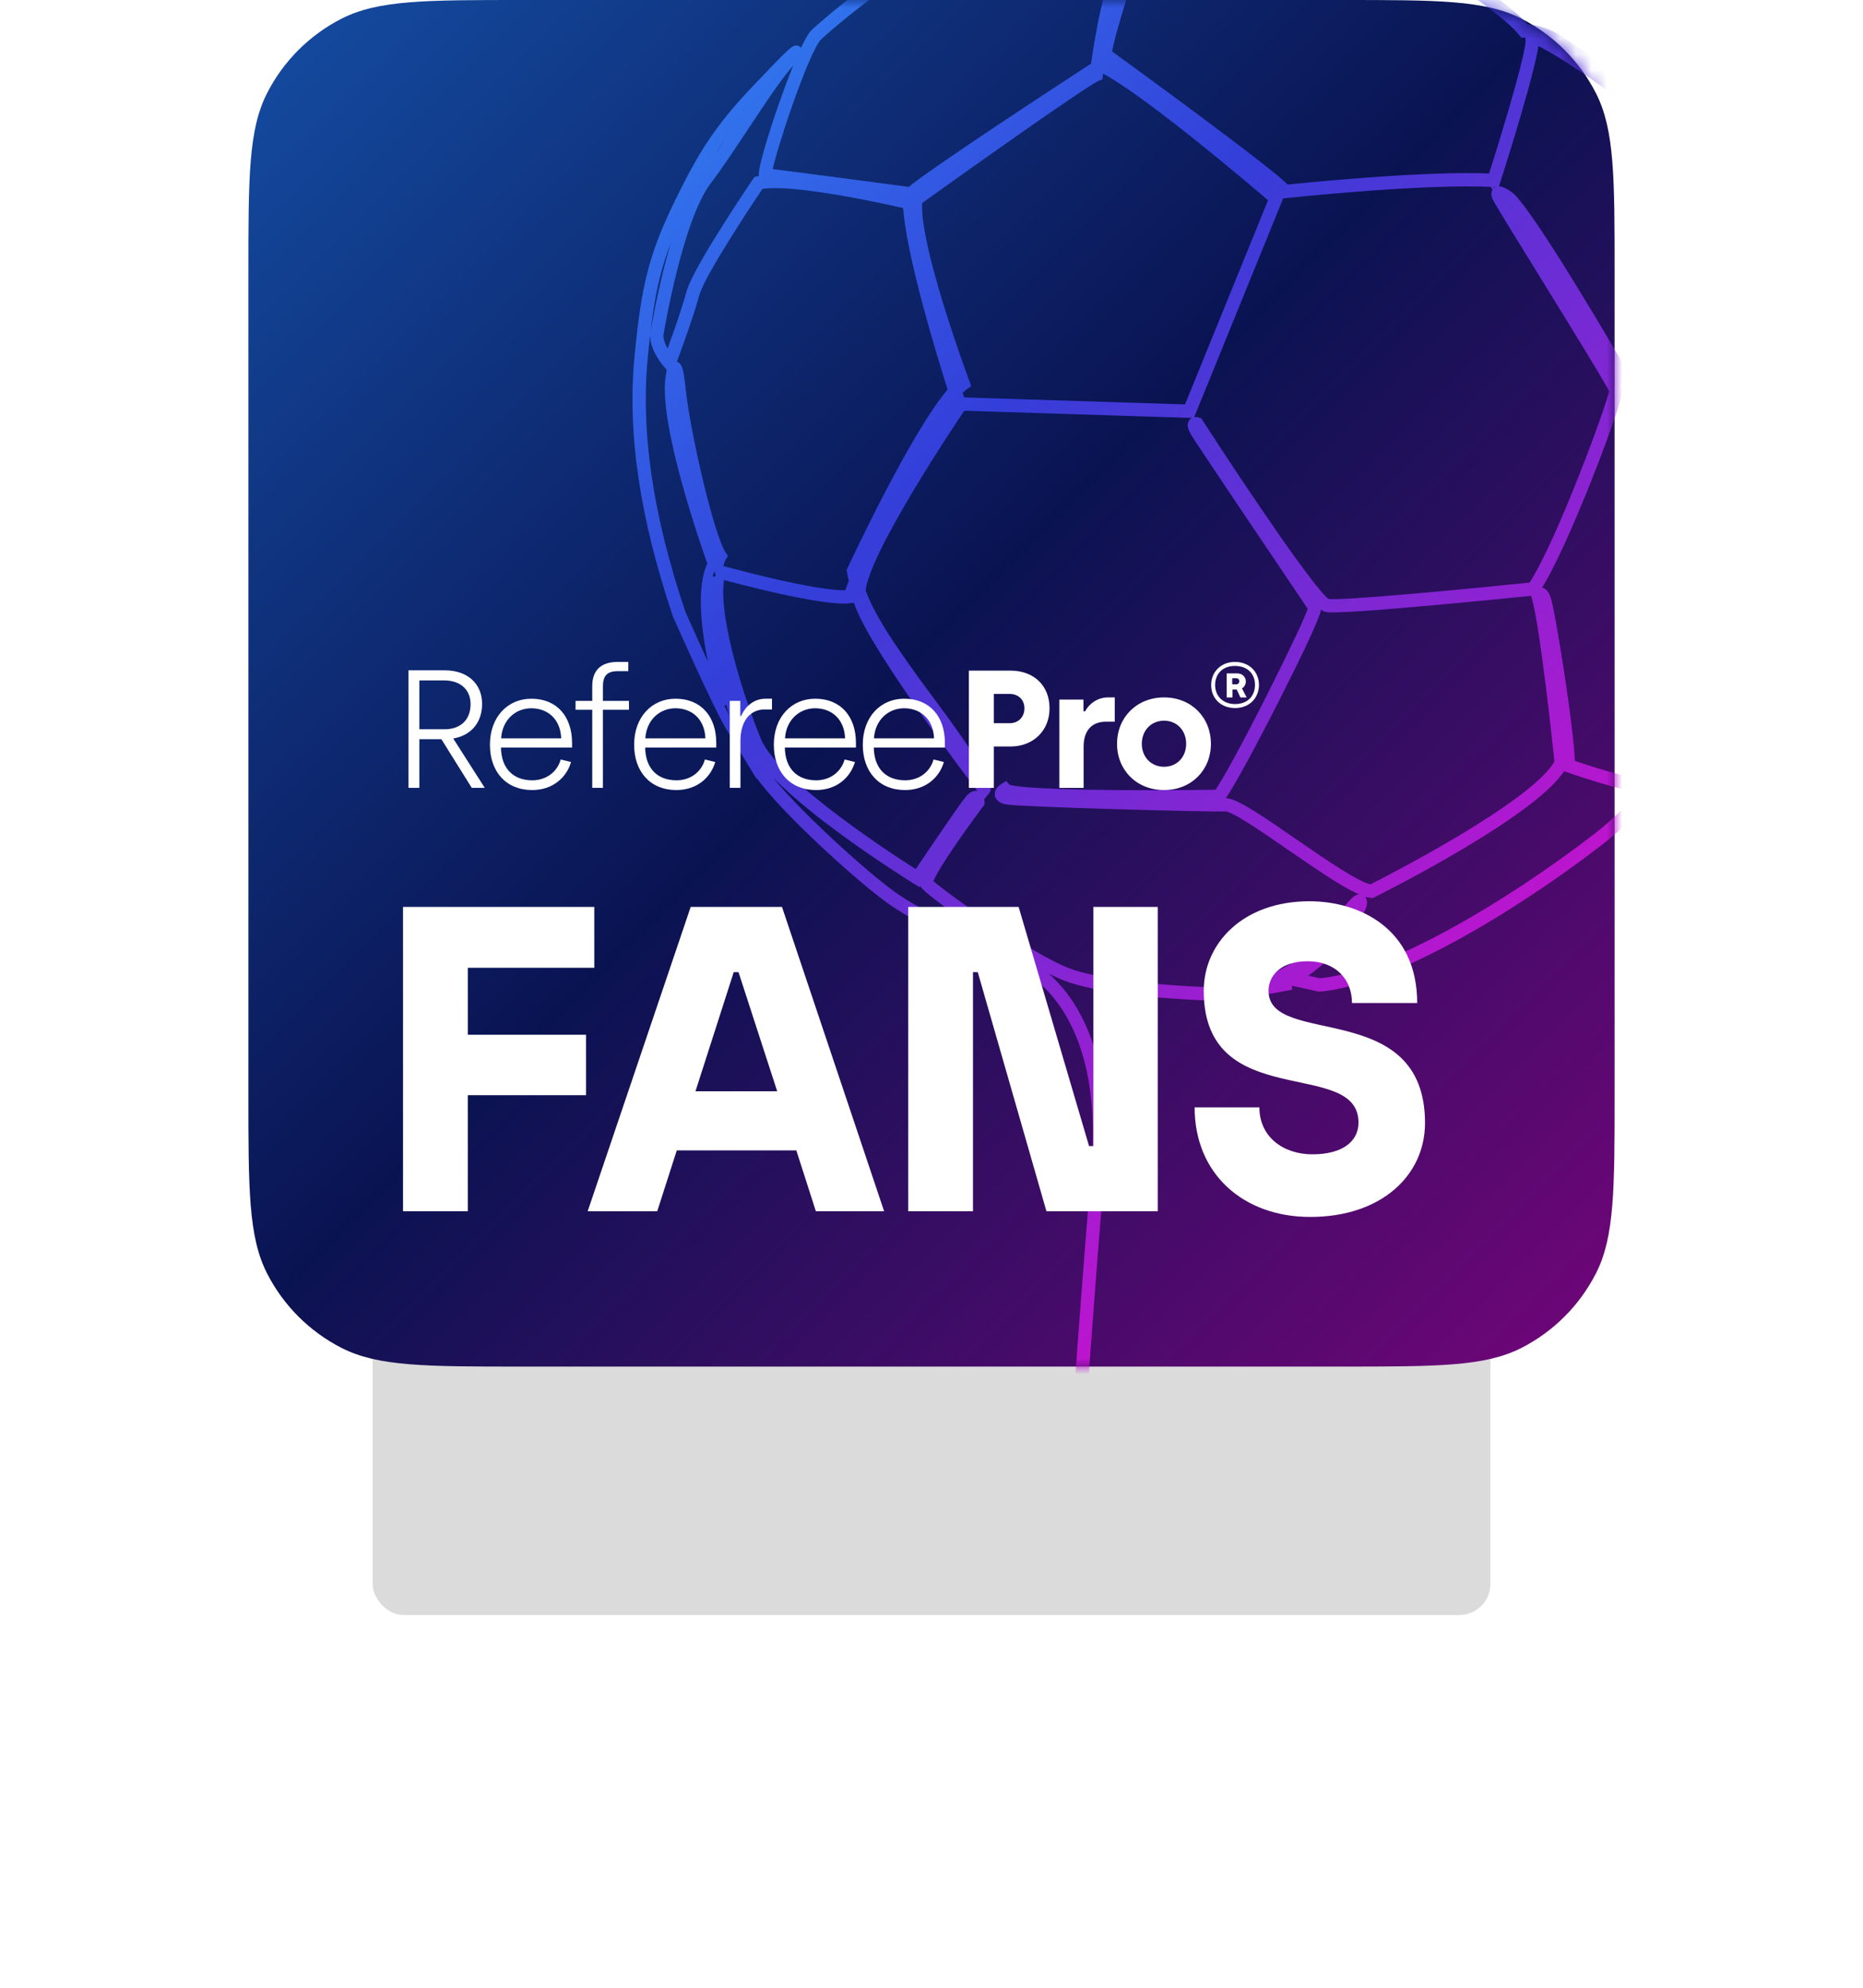 <svg width="120" height="128" viewBox="0 0 120 128" fill="none" xmlns="http://www.w3.org/2000/svg">
<g opacity="0.16" filter="url(#filter0_f)">
<rect x="24" y="32" width="72" height="72" rx="2" fill="#1A1B1F"/>
</g>
<path d="M16 17.6C16 11.439 16 8.359 17.199 6.006C18.253 3.936 19.936 2.254 22.006 1.199C24.359 0 27.439 0 33.6 0H86.4C92.561 0 95.641 0 97.994 1.199C100.064 2.254 101.746 3.936 102.801 6.006C104 8.359 104 11.439 104 17.6V70.4C104 76.561 104 79.641 102.801 81.994C101.746 84.064 100.064 85.746 97.994 86.801C95.641 88 92.561 88 86.4 88H33.6C27.439 88 24.359 88 22.006 86.801C19.936 85.746 18.253 84.064 17.199 81.994C16 79.641 16 76.561 16 70.4V17.6Z" fill="url(#paint0_linear)"/>
<mask id="mask0" mask-type="alpha" maskUnits="userSpaceOnUse" x="16" y="0" width="88" height="88">
<path d="M16 17.6C16 11.439 16 8.359 17.199 6.006C18.253 3.936 19.936 2.254 22.006 1.199C24.359 0 27.439 0 33.6 0H86.4C92.561 0 95.641 0 97.994 1.199C100.064 2.254 101.746 3.936 102.801 6.006C104 8.359 104 11.439 104 17.6V70.4C104 76.561 104 79.641 102.801 81.994C101.746 84.064 100.064 85.746 97.994 86.801C95.641 88 92.561 88 86.4 88H33.6C27.439 88 24.359 88 22.006 86.801C19.936 85.746 18.253 84.064 17.199 81.994C16 79.641 16 76.561 16 70.4V17.6Z" fill="#1A1B1F"/>
</mask>
<g mask="url(#mask0)">
<path d="M69.683 90.659L69.426 90.642C69.43 90.589 69.775 85.222 70.6 75.25C71.456 64.888 66.315 62.388 65.726 62.137L65.631 62.097C60.566 59.942 58.286 58.602 57.266 57.856C55.009 56.208 49.681 51.319 48.585 49.312C48.38 48.936 48.203 48.644 48.048 48.386C47.835 48.034 47.657 47.739 47.484 47.363L47.61 47.736L47.012 46.753C46.203 45.421 43.736 39.84 43.631 39.604C41.494 33.277 40.693 27.814 41.177 22.892C41.601 18.582 42.033 16.552 43.759 13.027C45.228 10.027 46.242 8.352 48.722 5.741C51.209 3.124 51.243 3.154 51.368 3.264C51.483 3.365 51.37 3.504 51.214 3.698L51.192 3.719C50.541 4.221 49.236 6.189 47.974 8.092C47.127 9.372 46.25 10.695 45.537 11.629C43.696 14.041 42.499 21.17 42.449 21.472C42.351 22.062 42.831 22.782 43.077 23.106C43.339 22.398 44.183 20.087 44.507 18.863C44.898 17.386 48.593 11.932 48.75 11.701L48.779 11.659L48.829 11.648C49.338 11.537 50.086 11.535 50.943 11.598C50.03 11.482 49.407 11.405 49.325 11.402C49.263 11.4 49.21 11.361 49.187 11.299C48.993 10.786 51.595 2.989 52.498 2.141C53.779 0.939 60.16 -4.358 65.724 -6.382C65.817 -6.418 75.373 -10.072 86.754 -6.915C86.678 -6.997 86.596 -7.08 86.507 -7.165C85.615 -8.01 83.815 -8.389 81.732 -8.828C80.434 -9.102 78.963 -9.412 77.558 -9.878C73.476 -11.232 71.627 -19.729 72.73 -32.055L72.986 -32.032C72.425 -25.764 72.619 -20.394 73.548 -16.502C74.4 -12.933 75.815 -10.727 77.638 -10.122C79.03 -9.66 80.493 -9.352 81.785 -9.08C83.906 -8.633 85.739 -8.247 86.683 -7.351C86.888 -7.158 87.06 -6.969 87.204 -6.787L87.231 -6.779L87.329 -6.622C87.442 -6.465 87.534 -6.313 87.61 -6.169L88.398 -4.903L88.098 -4.971C88.092 -4.972 88.035 -4.985 87.93 -5.005C87.931 -4.806 87.899 -4.687 87.895 -4.672L87.857 -4.538L87.727 -4.586C87.073 -4.828 85.221 -5.001 85.202 -5.003C79.475 -5.505 74.867 -4.022 73.347 -3.451C72.918 -2.179 71.489 2.117 71.308 3.449C72.263 4.142 81.898 11.133 82.832 12.198C83.679 12.109 91.902 11.262 96.132 11.482C97.197 8.152 98.701 3.086 98.56 2.526C98.534 2.425 98.576 2.337 98.665 2.301C99.417 2.009 107.097 7.325 108.449 9.766C110.04 12.641 111.55 19.042 111.67 22.267L111.674 22.368L104.448 24.371L104.398 24.285C104.341 24.187 98.715 14.47 97.131 12.888C96.954 12.755 96.76 12.635 96.643 12.583C96.646 12.589 96.648 12.595 96.651 12.601C96.758 12.832 98.098 15.004 99.516 17.303C102.225 21.694 104.148 24.823 104.206 25.094C104.321 25.623 100.636 35.464 98.867 37.996L98.834 38.044L98.775 38.05C98.271 38.102 86.419 39.315 85.447 39.113C84.946 39.008 82.98 36.3 81.061 33.499C82.302 35.343 83.526 37.158 84.197 38.152C84.539 38.66 84.757 38.984 84.791 39.034C84.839 39.107 84.986 39.327 82.192 44.843C80.815 47.562 79.175 50.632 78.616 51.359L78.578 51.408L78.516 51.409C76.381 51.443 66.004 51.577 64.737 50.997C64.671 51.051 64.623 51.112 64.627 51.135C64.628 51.136 64.655 51.2 64.91 51.251C65.684 51.406 77.803 51.741 78.92 51.694C79.522 51.666 81.273 52.878 83.304 54.278C85.275 55.637 87.506 57.174 88.322 57.261C88.971 56.935 99.064 51.828 100.433 49.098C100.368 48.472 99.494 40.167 98.94 38.399L98.924 38.347L98.95 38.3C98.96 38.28 99.059 38.105 99.235 38.126C99.407 38.145 99.534 38.33 99.645 38.726C99.874 39.542 101.044 46.493 101.155 49.215C103.282 49.95 105.616 50.598 105.987 50.454C106.35 49.902 111.903 41.393 112.911 35.44C112.979 35.038 113.044 34.661 113.105 34.306C113.232 33.564 113.344 32.913 113.439 32.313C113.45 30.322 113.239 28.86 113.236 28.833L113.234 28.815C113.221 27.477 111.794 22.682 111.779 22.634L111.772 22.61L111.775 22.585C112.011 20.116 110.879 15.729 109.838 12.721C108.92 10.067 107.676 8.516 106.581 7.35C105.724 6.436 103.602 5.024 102.052 3.992C101.416 3.569 100.866 3.203 100.512 2.945C99.337 2.088 98.202 2.122 98.191 2.122L98.128 2.124L97.867 1.811C96.816 0.653 93.468 -1.59 91.252 -3.073C89.945 -3.949 89.255 -4.413 89.104 -4.574C88.614 -5.097 89.054 -6.312 89.073 -6.364L89.115 -6.477L89.23 -6.442C90.477 -6.072 98.099 -2.925 104.237 3.09C105.93 4.749 107.506 6.821 108.922 9.249C111.74 14.081 112.991 18.749 113.003 18.796C114.192 26.966 114.262 28.726 113.695 32.337C113.683 34.015 113.515 36.06 112.94 37.948C111.669 42.123 108.689 49.779 103.015 54.155C97.293 58.568 89.503 63.186 84.996 63.555L84.977 63.556L82.808 63.078L83.108 62.914C83.141 62.896 86.328 61.124 87.481 58.22C87.424 58.271 87.338 58.358 87.214 58.506C86.935 58.837 86.559 59.316 86.161 59.823C85.615 60.518 85.051 61.236 84.712 61.603C84.151 62.21 82.803 62.888 82.228 63.177L82.218 63.182C82.383 63.211 82.655 63.23 82.89 63.232L82.912 63.487C82.766 63.515 79.307 64.176 78.15 64.139C76.599 64.09 71.334 63.855 68.722 62.891C66.093 61.921 59.983 57.508 59.594 56.99C59.502 56.868 59.333 56.641 61.114 54.049C61.889 52.922 62.706 51.826 62.862 51.618C62.859 51.566 62.849 51.514 62.836 51.489C62.811 51.499 62.743 51.538 62.62 51.685C62.14 52.257 59.244 56.579 59.215 56.622L59.146 56.725L59.04 56.66C58.663 56.427 49.786 50.912 48.511 47.826C47.416 45.173 46.058 40.897 46.027 38.225C45.987 39.263 46.075 40.687 46.463 42.579C47.299 46.648 47.603 47.151 48.268 48.253C48.425 48.513 48.602 48.808 48.811 49.189C49.892 51.168 55.177 56.012 57.417 57.648C58.427 58.386 60.689 59.715 65.731 61.86L65.827 61.901C66.433 62.159 71.727 64.729 70.856 75.271C70.032 85.241 69.686 90.606 69.683 90.659ZM62.855 51.228C62.879 51.229 62.904 51.234 62.929 51.243C63.12 51.316 63.121 51.607 63.119 51.664L63.117 51.705L63.093 51.737C61.404 53.981 59.712 56.506 59.805 56.846C60.097 57.233 66.18 61.679 68.811 62.65C71.453 63.625 77.061 63.847 78.158 63.882C78.939 63.907 80.877 63.59 82.007 63.391C81.873 63.34 81.859 63.28 81.85 63.242C81.828 63.145 81.886 63.061 82.024 62.992L82.112 62.948C82.626 62.689 83.994 62.002 84.523 61.428C84.854 61.07 85.416 60.355 85.959 59.664C86.358 59.155 86.735 58.675 87.017 58.341C87.342 57.954 87.515 57.838 87.655 57.913C87.792 57.986 87.761 58.179 87.73 58.288C86.748 60.778 84.338 62.455 83.513 62.971L84.994 63.297C89.452 62.921 97.174 58.335 102.858 53.952C108.476 49.619 111.432 42.019 112.695 37.873C113.031 36.771 113.226 35.613 113.331 34.508C113.278 34.816 113.222 35.14 113.165 35.483C112.118 41.661 106.242 50.536 106.183 50.625L106.167 50.648L106.143 50.663C105.594 51.004 101.753 49.695 100.988 49.429L100.904 49.401L100.902 49.313C100.813 46.669 99.628 39.615 99.398 38.796C99.291 38.418 99.204 38.381 99.203 38.381C99.203 38.381 99.203 38.381 99.203 38.382C99.784 40.349 100.655 48.749 100.692 49.109L100.696 49.145L100.68 49.178C99.3 52.055 88.849 57.285 88.405 57.507L88.374 57.522L88.34 57.52C87.481 57.469 85.283 55.955 83.159 54.49C81.332 53.23 79.439 51.922 78.931 51.951C77.811 51.998 65.639 51.659 64.86 51.504C64.75 51.482 64.417 51.415 64.375 51.181C64.333 50.953 64.607 50.77 64.662 50.735L64.754 50.678L64.826 50.758C65.258 51.196 73.383 51.233 78.449 51.153C79.641 49.532 84.47 39.848 84.56 39.151C84.496 39.055 84.289 38.749 83.984 38.296C82.148 35.575 77.272 28.345 76.972 27.831C76.791 27.521 76.755 27.34 76.851 27.226C76.927 27.135 77.056 27.142 77.144 27.175L77.183 27.19L77.206 27.225C80.06 31.65 84.836 38.723 85.5 38.862C86.244 39.019 94.418 38.24 98.691 37.801C100.502 35.15 103.987 25.618 103.955 25.142C103.87 24.848 101.228 20.566 99.298 17.438C97.752 14.933 96.531 12.955 96.418 12.708C96.388 12.643 96.297 12.446 96.427 12.341C96.481 12.298 96.624 12.183 97.293 12.688L97.306 12.699C98.845 14.225 103.971 23.035 104.571 24.07L111.409 22.175C111.264 19.008 109.755 12.657 108.224 9.891C106.83 7.373 99.791 2.72 98.82 2.546C98.883 3.694 96.613 10.824 96.347 11.655L96.317 11.75L96.217 11.745C91.831 11.493 82.879 12.451 82.789 12.461L82.712 12.469L82.668 12.405C82.247 11.774 74.915 6.378 71.096 3.614L71.035 3.57L71.043 3.495C71.177 2.273 72.525 -1.815 73.035 -3.329C72.945 -3.293 72.881 -3.266 72.846 -3.251C71.749 -1.594 71.08 2.425 70.842 4.085C70.845 4.083 70.848 4.081 70.851 4.079L70.912 4.04L70.977 4.071C73.996 5.53 81.938 12.384 82.274 12.675L82.344 12.735L76.7 26.611L61.955 26.144C61.416 26.94 55.618 35.559 55.453 38.064C56.035 39.692 57.291 41.636 60.063 45.36C61.477 47.259 63.803 50.504 63.488 50.884L63.385 51.008L63.287 50.88C62.968 50.462 55.472 40.636 55.201 38.334C55.194 38.271 55.191 38.203 55.194 38.13C55.16 38.033 55.129 37.939 55.1 37.845C54.957 38.225 54.88 38.444 54.876 38.457L54.85 38.532L54.771 38.542C53.033 38.768 47.344 37.234 46.408 36.977C45.806 39.219 47.509 44.727 48.749 47.728C49.92 50.562 58.047 55.734 59.07 56.376C59.526 55.697 61.97 52.059 62.422 51.52C62.534 51.387 62.692 51.223 62.855 51.228ZM57.177 41.767C58.972 44.641 61.685 48.319 62.884 49.92C62.473 49.197 61.62 47.882 59.856 45.513C58.721 43.988 57.85 42.772 57.177 41.767ZM49.711 5.078C49.478 5.32 49.212 5.598 48.909 5.918C46.337 8.626 45.394 10.273 43.99 13.14C42.282 16.629 41.853 18.641 41.433 22.917C40.952 27.802 41.75 33.23 43.87 39.511C43.888 39.549 45.543 43.294 46.603 45.433C45.946 43.14 44.813 38.429 45.882 36.301C45.587 35.477 42.615 27.087 43.196 24.143C43.255 23.576 43.388 23.576 43.459 23.576C43.595 23.576 43.712 23.576 43.875 25.14C44.149 27.77 45.685 34.548 46.487 35.735L46.534 35.804L46.49 35.875C46.486 35.882 46.318 36.168 46.184 36.826C46.188 36.81 46.193 36.795 46.198 36.78L46.236 36.663L46.355 36.696C46.419 36.714 52.756 38.474 54.66 38.296C54.708 38.163 54.817 37.86 54.984 37.427C54.931 37.214 54.888 37.002 54.851 36.787L54.844 36.747L54.861 36.711C55.045 36.316 59.042 27.764 61.376 25.155C60.828 23.44 58.606 16.315 58.461 13.155C57.596 12.954 51.093 11.466 48.933 11.889C48.578 12.415 45.117 17.561 44.755 18.929C44.369 20.392 43.25 23.377 43.239 23.407L43.164 23.607L43.023 23.448C42.983 23.402 42.046 22.333 42.195 21.431C42.246 21.126 43.454 13.935 45.333 11.473C46.04 10.546 46.915 9.227 47.76 7.951C48.454 6.903 49.128 5.887 49.711 5.078ZM45.864 37.113C45.397 39.039 46.031 42.216 46.585 44.368C46.472 43.871 46.348 43.298 46.211 42.631C45.658 39.939 45.699 38.18 45.864 37.113ZM55.256 37.436C55.265 37.471 55.275 37.505 55.285 37.54C55.36 37.233 55.478 36.882 55.63 36.497C55.485 36.851 55.361 37.167 55.256 37.436ZM55.111 36.783C55.124 36.854 55.138 36.925 55.152 36.997C55.395 36.383 55.718 35.597 56.115 34.703C55.569 35.809 55.195 36.605 55.111 36.783ZM43.466 24.056C43.46 24.097 43.454 24.14 43.45 24.182C42.903 26.96 45.701 35.017 46.097 36.137C46.151 35.983 46.199 35.876 46.232 35.812C45.34 34.347 43.872 27.583 43.62 25.167C43.559 24.582 43.506 24.247 43.466 24.056ZM61.666 25.217C61.712 25.361 61.739 25.442 61.741 25.451L61.763 25.517L61.719 25.572C59.004 28.915 56.895 33.448 55.773 36.151C57.34 32.472 61.559 26.268 61.782 25.941L61.822 25.882L76.529 26.348L82.036 12.809C81.236 12.12 73.819 5.771 70.93 4.334C70.897 4.356 70.852 4.385 70.795 4.422C70.762 4.668 70.745 4.812 70.743 4.821L70.734 4.899L70.66 4.927C69.992 5.174 62.842 10.236 59.113 12.909C58.801 15.643 62.131 24.569 62.165 24.659L62.2 24.752L62.119 24.809C61.979 24.908 61.827 25.046 61.666 25.217ZM77.123 27.571C77.141 27.608 77.165 27.651 77.194 27.701C77.288 27.862 77.861 28.727 78.653 29.911C77.958 28.859 77.405 28.007 77.123 27.571ZM113.491 28.804C113.503 28.893 113.603 29.617 113.658 30.702C113.952 28.002 113.745 25.678 112.751 18.847C112.742 18.815 111.499 14.179 108.7 9.379C107.295 6.97 105.733 4.917 104.057 3.274C98.127 -2.537 90.814 -5.652 89.275 -6.159C89.158 -5.786 89.007 -5.052 89.291 -4.75C89.429 -4.603 90.34 -3.993 91.395 -3.287C93.621 -1.796 96.984 0.457 98.061 1.643L98.245 1.865C98.515 1.866 99.562 1.935 100.663 2.737C101.012 2.992 101.56 3.357 102.194 3.779C103.754 4.817 105.89 6.239 106.768 7.174C107.882 8.361 109.147 9.938 110.081 12.638C111.127 15.659 112.263 20.07 112.033 22.584C112.155 22.995 113.472 27.455 113.491 28.804ZM61.467 25.439C61.132 25.829 60.762 26.342 60.373 26.935C60.728 26.428 61.096 25.934 61.475 25.464C61.473 25.456 61.47 25.448 61.467 25.439ZM54.107 12.01C56.374 12.394 58.454 12.889 58.615 12.928L58.711 12.95L58.714 13.048C58.812 16.049 60.961 23.001 61.578 24.94C61.686 24.831 61.791 24.736 61.89 24.659C61.514 23.646 58.508 15.437 58.864 12.82L58.872 12.765L58.917 12.733C59.347 12.425 69.231 5.343 70.497 4.719C70.5 4.689 70.505 4.652 70.51 4.608C68.407 5.98 60.063 11.439 58.745 12.581L58.701 12.619L58.643 12.611C57.403 12.446 55.71 12.221 54.107 12.01ZM49.426 11.153C50.393 11.253 57.826 12.243 58.62 12.349C60.145 11.065 68.8 5.415 70.555 4.272C70.762 2.752 71.446 -1.643 72.653 -3.426L72.673 -3.456L72.706 -3.471C72.715 -3.475 72.866 -3.542 73.141 -3.647C73.161 -3.706 73.178 -3.756 73.192 -3.795C69.995 -5.767 67.327 -5.275 66.181 -5.064C65.938 -5.019 65.777 -4.99 65.669 -4.993C65.496 -4.998 65.392 -5.056 65.36 -5.164C65.298 -5.376 65.623 -5.652 65.906 -5.846L65.936 -5.867L65.973 -5.869C65.973 -5.869 66.241 -5.881 66.72 -5.913C70.673 -6.178 73.23 -4.875 73.612 -4.666C79.877 -6.459 85.876 -5.632 87.637 -5.321C87.599 -5.531 87.518 -5.789 87.362 -6.082L87.128 -6.457C87.103 -6.492 87.077 -6.528 87.05 -6.564C75.594 -9.879 65.91 -6.179 65.814 -6.141C60.288 -4.131 53.947 1.133 52.673 2.329C51.81 3.14 49.465 10.292 49.426 11.153ZM68.503 -5.53C69.841 -5.488 71.541 -5.137 73.415 -3.958L73.501 -3.904L73.468 -3.808C73.467 -3.805 73.462 -3.79 73.453 -3.763C75.169 -4.385 79.68 -5.745 85.225 -5.258C85.298 -5.252 86.897 -5.102 87.666 -4.876C87.67 -4.924 87.671 -4.984 87.668 -5.054C86.031 -5.351 79.963 -6.23 73.632 -4.404L73.578 -4.388L73.53 -4.417C73.505 -4.432 70.925 -5.937 66.737 -5.657C66.359 -5.632 66.111 -5.618 66.022 -5.613C65.844 -5.488 65.678 -5.335 65.625 -5.254C65.638 -5.252 65.656 -5.25 65.678 -5.249C65.758 -5.247 65.924 -5.278 66.135 -5.316C66.651 -5.412 67.469 -5.563 68.503 -5.53Z" stroke="url(#paint1_linear)" stroke-width="0.6" stroke-miterlimit="10"/>
<path d="M25.96 78H30.132V70.524H37.748V66.632H30.132V62.32H38.28V58.4H25.96V78Z" fill="white"/>
<path d="M52.553 78H56.949L50.369 58.4H44.489L37.853 78H42.333L43.593 74.08H51.293L52.553 78ZM44.797 70.272L47.261 62.6H47.569L50.061 70.272H44.797Z" fill="white"/>
<path d="M58.5 78H62.672V62.6H62.98L67.404 78H74.572V58.4H70.428V73.8H70.148L65.612 58.4H58.5V78Z" fill="white"/>
<path d="M84.396 78.364C88.988 78.364 91.788 75.676 91.788 72.316C91.788 64.224 81.708 67.472 81.708 63.804C81.708 62.88 82.436 61.9 84.228 61.9C86.02 61.9 87.084 63.048 87.084 64.588H91.284C91.284 59.772 87.532 58.036 84.34 58.036C80.084 58.036 77.536 60.724 77.536 63.804C77.536 71.728 87.504 68.06 87.504 72.288C87.504 73.464 86.524 74.332 84.536 74.332C82.66 74.332 81.12 73.212 81.12 71.308H76.948C76.948 75.592 80.084 78.364 84.396 78.364Z" fill="white"/>
<path fill-rule="evenodd" clip-rule="evenodd" d="M79.556 45.595C78.617 45.595 78.013 44.948 78.013 44.114C78.013 43.293 78.617 42.625 79.542 42.625C80.495 42.625 81.092 43.286 81.092 44.106C81.092 44.92 80.502 45.595 79.556 45.595ZM79.552 45.337C80.363 45.337 80.836 44.819 80.836 44.102C80.836 43.386 80.355 42.883 79.536 42.883C78.75 42.883 78.269 43.401 78.269 44.11C78.269 44.803 78.75 45.337 79.552 45.337ZM79.015 44.912V43.362H79.683C80.039 43.362 80.247 43.613 80.247 43.879C80.247 44.094 80.128 44.266 79.995 44.324L80.299 44.912H79.898L79.661 44.403H79.386V44.912H79.015ZM79.371 44.065H79.627C79.762 44.065 79.826 43.967 79.826 43.87C79.826 43.759 79.755 43.675 79.627 43.675H79.371V44.065Z" fill="white"/>
<path fill-rule="evenodd" clip-rule="evenodd" d="M74.98 50.875C73.202 50.875 71.951 49.581 71.951 47.898C71.951 46.205 73.212 44.91 74.98 44.91C76.758 44.91 77.998 46.215 77.998 47.898C77.998 49.581 76.748 50.875 74.98 50.875ZM74.98 49.376C75.821 49.376 76.403 48.739 76.403 47.898C76.403 47.046 75.821 46.409 74.98 46.409C74.139 46.409 73.546 47.046 73.546 47.898C73.546 48.739 74.139 49.376 74.98 49.376ZM68.236 50.735V45.05H69.788V45.805H69.896C70.144 45.32 70.704 44.91 71.351 44.91H71.803V46.474H71.221C70.359 46.474 69.799 47.014 69.799 48.071V50.735H68.236ZM62.408 50.735V43.184H65.091C66.59 43.184 67.603 44.144 67.603 45.611C67.603 47.067 66.536 48.071 65.091 48.071H64.014V50.735H62.408ZM64.014 46.571H65.027C65.609 46.571 65.986 46.161 65.986 45.611C65.986 45.072 65.609 44.684 65.027 44.684H64.014V46.571ZM58.294 50.875C56.617 50.875 55.574 49.696 55.574 47.956C55.574 46.161 56.724 44.993 58.24 44.993C59.895 44.993 60.863 46.15 60.863 47.837V48.139H56.283C56.305 49.502 57.09 50.248 58.304 50.248C59.154 50.248 59.895 49.751 60.132 48.907L60.798 49.069C60.508 50.064 59.627 50.875 58.294 50.875ZM56.294 47.545H60.164C60.11 46.247 59.24 45.609 58.24 45.609C57.219 45.609 56.369 46.355 56.294 47.545ZM52.564 50.875C50.887 50.875 49.844 49.696 49.844 47.956C49.844 46.161 50.994 44.993 52.51 44.993C54.166 44.993 55.133 46.15 55.133 47.837V48.139H50.554C50.575 49.502 51.36 50.248 52.575 50.248C53.424 50.248 54.166 49.751 54.402 48.907L55.069 49.069C54.778 50.064 53.897 50.875 52.564 50.875ZM50.564 47.545H54.434C54.381 46.247 53.51 45.609 52.51 45.609C51.489 45.609 50.64 46.355 50.564 47.545ZM47.006 50.734V45.133H47.684V46.107H47.737C47.963 45.588 48.468 44.993 49.317 44.993H49.726V45.685H49.264C48.253 45.685 47.694 46.507 47.694 47.696V50.734H47.006ZM43.566 50.875C41.889 50.875 40.846 49.696 40.846 47.956C40.846 46.161 41.997 44.993 43.513 44.993C45.168 44.993 46.136 46.15 46.136 47.837V48.139H41.556C41.578 49.502 42.362 50.248 43.577 50.248C44.426 50.248 45.168 49.751 45.404 48.907L46.071 49.069C45.781 50.064 44.899 50.875 43.566 50.875ZM41.567 47.545H45.437C45.383 46.247 44.512 45.609 43.513 45.609C42.491 45.609 41.642 46.355 41.567 47.545ZM38.148 50.734V45.707H37.073V45.133H38.148V44.182C38.148 43.079 38.804 42.625 39.782 42.625H40.47V43.22H39.782C39.116 43.22 38.836 43.512 38.836 44.193V45.133H40.513V45.707H38.836V50.734H38.148ZM34.278 50.875C32.601 50.875 31.558 49.696 31.558 47.956C31.558 46.161 32.709 44.993 34.224 44.993C35.88 44.993 36.847 46.15 36.847 47.837V48.139H32.268C32.289 49.502 33.074 50.248 34.289 50.248C35.138 50.248 35.88 49.751 36.117 48.907L36.783 49.069C36.493 50.064 35.611 50.875 34.278 50.875ZM32.279 47.545H36.149C36.095 46.247 35.224 45.609 34.224 45.609C33.203 45.609 32.354 46.355 32.279 47.545ZM26.312 50.734V43.166H28.656C30.118 43.166 31.053 44.031 31.053 45.328C31.053 46.485 30.387 47.35 29.194 47.556L31.225 50.734H30.387L28.43 47.599H27.011V50.734H26.312ZM27.011 46.961H28.645C29.591 46.961 30.311 46.42 30.311 45.339C30.311 44.474 29.731 43.814 28.591 43.814H27.011V46.961Z" fill="white"/>
</g>
<defs>
<filter id="filter0_f" x="0" y="8" width="120" height="120" filterUnits="userSpaceOnUse" color-interpolation-filters="sRGB">
<feFlood flood-opacity="0" result="BackgroundImageFix"/>
<feBlend mode="normal" in="SourceGraphic" in2="BackgroundImageFix" result="shape"/>
<feGaussianBlur stdDeviation="12" result="effect1_foregroundBlur"/>
</filter>
<linearGradient id="paint0_linear" x1="16" y1="0" x2="104" y2="88" gradientUnits="userSpaceOnUse">
<stop stop-color="#144DA3"/>
<stop offset="0.484" stop-color="#0A1352"/>
<stop offset="1" stop-color="#73057A"/>
</linearGradient>
<linearGradient id="paint1_linear" x1="16.344" y1="0.344" x2="103.656" y2="86.969" gradientUnits="userSpaceOnUse">
<stop stop-color="#2EA7FF"/>
<stop offset="0.424" stop-color="#343ED9"/>
<stop offset="1" stop-color="#FF00C9"/>
</linearGradient>
</defs>
</svg>
